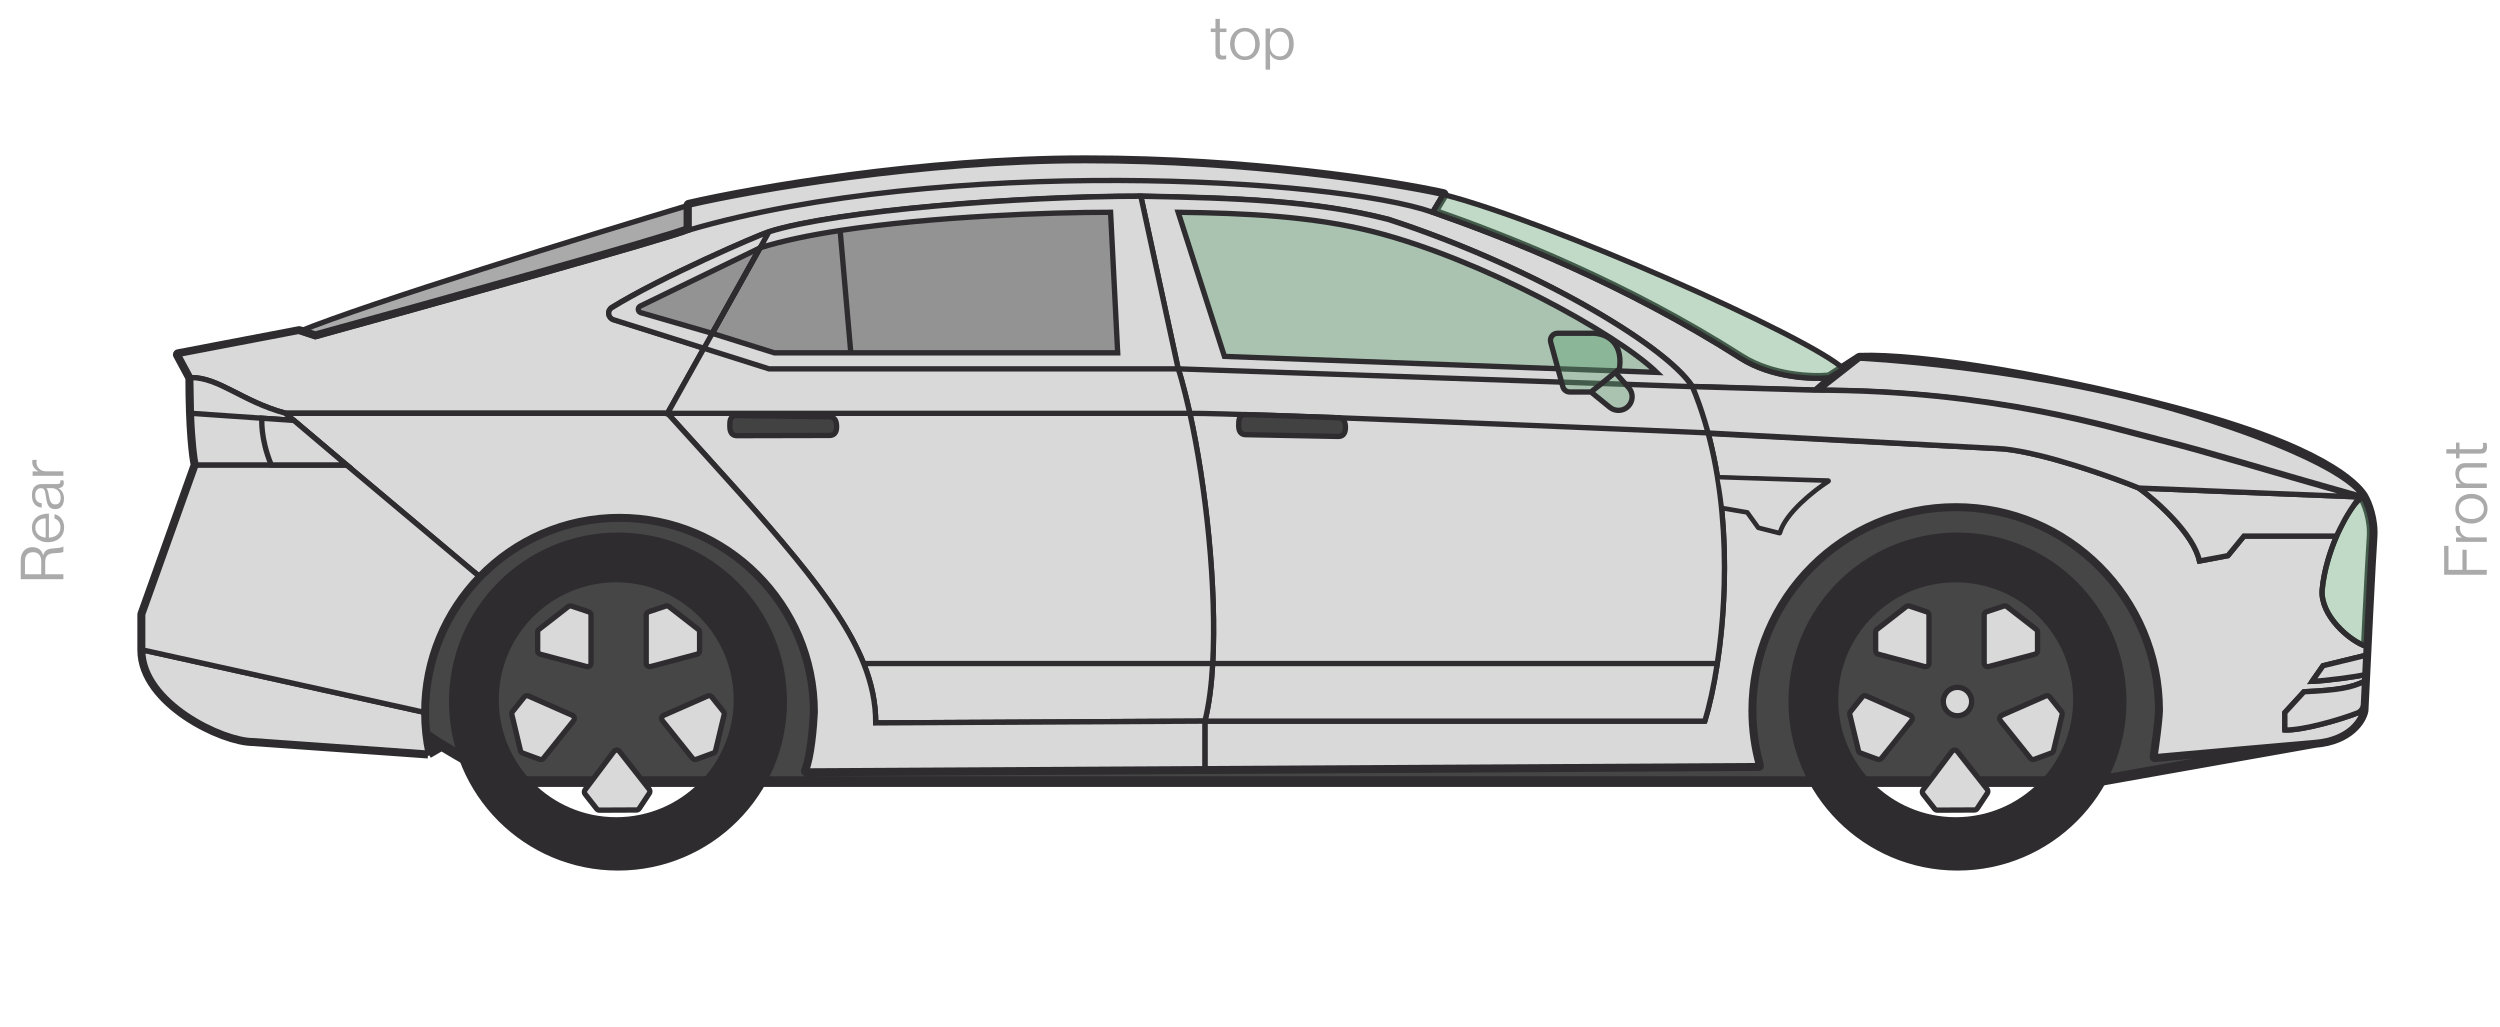<svg width="331" height="136" viewBox="0 0 331 136" fill="none" xmlns="http://www.w3.org/2000/svg">
<path d="M285.317 100.188C290.578 99.717 301.995 98.68 306.518 98.304L277.308 103.486L66.947 103.486C64.698 102.275 60.885 100.167 58.467 98.682C57.279 97.953 56.428 97.374 56.264 97.126C56.163 96.197 56.111 95.254 56.111 94.299C56.111 79.988 67.713 68.387 82.024 68.387C96.335 68.387 107.936 79.988 107.936 94.299C107.852 96.183 107.497 100.377 106.75 102.073L232.839 101.366C232.191 99.043 231.844 96.594 231.844 94.063C231.844 79.102 243.972 66.973 258.934 66.973C273.895 66.973 286.024 79.102 286.024 94.063C285.945 95.869 285.553 98.539 285.317 100.188Z" fill="#464646"/>
<path d="M306.518 98.304C311.041 97.927 312.643 95.32 312.878 94.063C313.193 87.468 313.868 73.663 314.056 71.213C314.245 68.764 313.35 66.581 312.878 65.796C312.454 65.089 309.36 60.315 291.206 55.195C272.832 50.013 253.908 47.107 246.213 47.421L242.209 50.013C240.01 50.248 234.576 50.06 230.43 47.421C215.119 37.677 199.728 31.638 189.677 28.105L191.091 25.749C184.338 24.257 165.414 21.273 143.742 21.273C122.07 21.273 99.691 25.2 91.211 27.163V30.46C88.572 31.591 57.132 40.354 41.742 44.594L39.622 43.888L23.603 46.95C24.247 48.146 24.608 48.817 25.252 50.013C25.252 56.797 25.723 60.535 25.959 61.555L18.892 81.343V86.054C18.892 93.027 29.492 98.068 33.497 98.068L56.679 99.717M306.518 98.304C301.995 98.68 290.578 99.717 285.317 100.188C285.553 98.539 285.945 95.869 286.024 94.063C286.024 79.102 273.895 66.973 258.934 66.973C243.972 66.973 231.844 79.102 231.844 94.063C231.844 96.594 232.191 99.043 232.839 101.366L106.75 102.073C107.497 100.377 107.852 96.183 107.936 94.299C107.936 79.988 96.335 68.387 82.024 68.387C67.713 68.387 56.111 79.988 56.111 94.299C56.111 95.254 56.163 96.197 56.264 97.126M306.518 98.304L277.308 103.486L66.947 103.486C64.698 102.275 60.885 100.167 58.467 98.682M56.679 99.717C56.498 98.868 56.359 98.003 56.264 97.126M56.679 99.717L58.467 98.682M56.264 97.126C56.428 97.374 57.279 97.953 58.467 98.682" stroke="#2E2C2F" stroke-width="1.413" stroke-linejoin="round"/>
<path d="M224.072 51.191C220.473 45.629 202.634 35.172 183.788 29.047C174.115 26.574 163.603 26.215 151.046 25.985C135.262 25.985 110.763 27.869 101.811 30.696C100.342 31.16 87.49 36.721 81.013 40.729C80.351 41.139 80.499 42.105 81.241 42.339L93.196 46.114L88.384 54.724L37.737 54.724C32.005 53.154 29.022 50.013 25.253 50.013C24.608 48.817 24.247 48.146 23.604 46.95L39.622 43.888L41.742 44.594C57.133 40.354 88.573 31.591 91.211 30.46V27.163C99.691 25.2 122.07 21.273 143.742 21.273C165.414 21.273 184.338 24.257 191.091 25.749L189.678 28.105C199.729 31.638 215.119 37.677 230.431 47.421C234.577 50.06 240.01 50.248 242.209 50.013L240.324 51.662L224.07 51.191" stroke="#2E2C2F" stroke-width="0.706" stroke-linejoin="round"/>
<path d="M312.879 94.064C312.643 95.32 311.041 97.927 306.518 98.304C301.995 98.68 290.578 99.717 285.317 100.188C285.553 98.539 285.946 95.87 286.024 94.064C286.024 79.102 273.895 66.973 258.934 66.973C243.972 66.973 231.844 79.102 231.844 94.064C231.844 96.594 232.191 99.043 232.839 101.366L159.525 101.777V95.477L225.72 95.477C226.313 93.532 226.902 90.919 227.368 87.853C228.245 82.09 228.691 74.728 227.926 67.207L228.617 67.332L231.359 67.799L232.826 69.836L235.615 70.54C236.345 67.894 240.214 64.865 242.057 63.68L227.926 63.249H227.408C227.092 61.289 226.685 59.336 226.174 57.415H226.575L265.294 59.435C270.76 60.001 279.507 63.126 283.197 64.618C285.553 66.345 290.453 70.695 291.207 74.276L294.976 73.569L297.096 70.978H309.367C308.432 73.15 307.674 75.702 307.461 78.045C307.15 81.467 311.11 84.876 313.29 85.583C313.266 86.067 313.248 86.433 313.232 86.761L307.571 88.141L306.126 90.211C308.051 90.134 312.371 89.545 313.106 89.312C313.093 89.577 313.079 89.874 313.063 90.212C311.257 91.057 309.737 91.361 305.042 91.591L302.514 94.351V96.651C304.935 96.718 309.942 95.252 312.127 94.391L312.879 94.064Z" fill="#D9D9D9"/>
<path d="M312.879 94.064C312.643 95.32 311.041 97.927 306.518 98.304C301.995 98.68 290.578 99.717 285.317 100.188C285.553 98.539 285.946 95.87 286.024 94.064C286.024 79.102 273.895 66.973 258.934 66.973C243.972 66.973 231.844 79.102 231.844 94.064C231.844 96.594 232.191 99.043 232.839 101.366L159.525 101.777M312.879 94.064L312.127 94.391C309.942 95.252 304.935 96.718 302.514 96.651V94.351L305.042 91.591C309.737 91.361 311.257 91.057 313.063 90.212M312.879 94.064C312.96 92.362 313.018 91.136 313.063 90.212M106.75 102.073L159.525 101.777M313.29 85.583C311.11 84.876 307.15 81.467 307.461 78.045C307.674 75.702 308.432 73.15 309.367 70.978H297.096L294.976 73.569L291.207 74.276C290.453 70.695 285.553 66.345 283.197 64.618C279.507 63.126 270.76 60.001 265.294 59.435L226.575 57.415H226.174C226.685 59.336 227.092 61.289 227.408 63.249H227.926L242.057 63.68C240.214 64.865 236.345 67.894 235.615 70.54L232.826 69.836L231.359 67.799L228.617 67.332L227.926 67.207C228.691 74.728 228.245 82.09 227.368 87.853C226.902 90.919 226.313 93.532 225.72 95.477L159.525 95.477V101.777M313.29 85.583C313.266 86.067 313.248 86.433 313.232 86.761L307.571 88.141L306.126 90.211C308.051 90.134 312.371 89.545 313.106 89.312M313.29 85.583C313.213 87.158 313.195 87.483 313.106 89.312M313.106 89.312C313.093 89.577 313.079 89.874 313.063 90.212M313.106 89.312V89.312C313.107 89.312 313.107 89.312 313.107 89.313L313.064 90.21C313.064 90.21 313.063 90.211 313.063 90.212V90.212" stroke="#2E2C2F" stroke-width="0.706" stroke-linejoin="round"/>
<path d="M23.604 46.922L25.253 49.984C29.021 49.984 32.005 53.125 37.737 54.696L88.384 54.696L93.196 46.086L81.241 42.311C80.499 42.076 80.351 41.111 81.013 40.701C87.49 36.693 100.342 31.132 101.811 30.668C110.763 27.841 135.262 25.957 151.046 25.957C163.603 26.187 174.115 26.546 183.788 29.019C202.634 35.144 220.473 45.601 224.072 51.162L240.324 51.633L242.209 49.984C240.01 50.22 234.577 50.032 230.431 47.393C215.119 37.649 199.729 31.61 189.678 28.077L191.091 25.721C184.338 24.229 165.414 21.245 143.742 21.245C122.07 21.245 99.691 25.172 91.211 27.134V30.432C88.573 31.563 57.133 40.326 41.742 44.566L39.622 43.86L23.604 46.922Z" fill="#D9D9D9"/>
<path d="M224.072 51.162C220.473 45.601 202.634 35.144 183.788 29.019C174.115 26.546 163.603 26.187 151.046 25.957C135.262 25.957 110.763 27.841 101.811 30.668C100.342 31.132 87.49 36.693 81.013 40.701C80.351 41.111 80.499 42.076 81.241 42.311L93.196 46.086L88.384 54.696L37.737 54.696C32.005 53.125 29.022 49.984 25.253 49.984L23.604 46.922L39.622 43.86L41.742 44.566C57.133 40.326 88.573 31.563 91.211 30.432V27.134C99.691 25.172 122.07 21.245 143.742 21.245C165.414 21.245 184.338 24.229 191.091 25.721L189.678 28.077C199.729 31.61 215.119 37.649 230.431 47.393C234.577 50.032 240.01 50.22 242.209 49.984L240.324 51.633L224.072 51.162ZM224.072 51.162L224.07 51.162" stroke="#2E2C2F" stroke-width="0.706" stroke-linejoin="round"/>
<path d="M189.677 28.105L191.091 25.749C184.338 24.257 165.414 21.273 143.742 21.273C122.07 21.273 99.691 25.2 91.211 27.163V30.46C124.813 20.66 176.696 23.541 189.677 28.105Z" fill="#D9D9D9" stroke="#2E2C2F" stroke-width="0.707" stroke-linejoin="round"/>
<path d="M33.497 98.068L56.679 99.717C56.498 98.868 56.359 98.004 56.264 97.126C56.163 96.197 56.111 95.254 56.111 94.299L18.892 86.054C18.892 93.027 29.492 98.068 33.497 98.068Z" fill="#D9D9D9" stroke="#2E2C2F" stroke-width="0.707" stroke-linejoin="round"/>
<path d="M41.742 44.595L39.622 43.888C48.856 40.119 77.862 31.168 91.211 27.163V30.461C88.573 31.591 57.132 40.355 41.742 44.595Z" fill="#2E2C2F" fill-opacity="0.4" stroke="#2E2C2F" stroke-width="0.707" stroke-linejoin="round"/>
<path d="M189.677 28.105L191.09 25.749C204.989 29.283 239.381 44.5 244.093 48.835L242.208 50.013C240.01 50.248 234.576 50.06 230.43 47.421C215.118 37.677 199.728 31.638 189.677 28.105Z" fill="#63A375" fill-opacity="0.4" stroke="#2E2C2F" stroke-width="0.707" stroke-linejoin="round"/>
<path d="M291.207 55.195C270.477 48.599 246.214 47.421 246.214 47.421L240.796 51.662C264.117 51.662 279.795 56.641 286.26 58.257C292.856 59.906 299.452 62.026 312.879 65.796C312.879 65.796 311.937 61.791 291.207 55.195Z" fill="#D9D9D9" stroke="#2E2C2F" stroke-width="0.707" stroke-linejoin="round"/>
<path d="M314.056 71.213C314.245 68.763 313.35 66.581 312.878 65.795C311.073 66.659 307.932 72.862 307.461 78.045C307.149 81.467 311.11 84.876 313.29 85.583C313.595 79.406 313.932 72.832 314.056 71.213Z" fill="#63A375" fill-opacity="0.4" stroke="#2E2C2F" stroke-width="0.707"/>
<path d="M283.197 64.618L312.407 65.796C310.523 68.387 310.052 69.565 309.345 70.978H297.095L294.975 73.569L291.206 74.276C290.452 70.695 285.553 66.345 283.197 64.618Z" fill="#D9D9D9" stroke="#2E2C2F" stroke-width="0.707"/>
<path d="M265.294 59.435C270.759 60.001 279.507 63.126 283.197 64.618L312.407 65.796C298.98 62.026 292.384 59.906 285.788 58.257C279.323 56.641 263.645 51.662 240.324 51.662L224.07 51.19L225.955 57.315L265.294 59.435Z" fill="#D9D9D9" stroke="#2E2C2F" stroke-width="0.707"/>
<path d="M151.046 25.985L155.993 48.835C156.531 50.519 157.052 52.514 157.54 54.724C159.646 64.271 161.121 77.843 160.561 87.853C160.399 90.755 160.065 93.358 159.527 95.477L225.721 95.477C226.314 93.532 226.902 90.919 227.368 87.853C228.88 77.924 229.112 63.251 224.072 51.191C220.473 45.629 202.634 35.172 183.789 29.047C174.115 26.574 163.603 26.215 151.046 25.985Z" fill="#D9D9D9"/>
<path d="M224.072 51.191L155.993 48.835M224.072 51.191C229.112 63.251 228.88 77.924 227.368 87.853M224.072 51.191C220.473 45.629 202.634 35.172 183.789 29.047C174.115 26.574 163.603 26.215 151.046 25.985L155.993 48.835M155.993 48.835C156.531 50.519 157.052 52.514 157.54 54.724M226.146 57.315C206.384 56.451 164.997 54.724 157.54 54.724M157.54 54.724C159.646 64.271 161.121 77.843 160.561 87.853M227.368 87.853C226.902 90.919 226.314 93.532 225.721 95.477L159.527 95.477C160.065 93.358 160.399 90.755 160.561 87.853M227.368 87.853L160.561 87.853" stroke="#2E2C2F" stroke-width="0.707"/>
<path d="M178.135 56.608C178.135 55.666 177.763 55.333 177.193 55.312C172.534 55.139 168.332 54.992 164.943 54.889C164.001 54.86 164.001 55.666 164.001 56.373C164.001 57.315 164.472 57.551 164.943 57.551L177.193 57.786C177.664 57.786 178.135 57.551 178.135 56.608Z" fill="#424243" stroke="#2E2C2F" stroke-width="0.707"/>
<path d="M155.992 48.835L151.046 25.985C135.261 25.985 110.762 27.869 101.811 30.696C100.341 31.16 87.49 36.721 81.012 40.729C80.35 41.139 80.498 42.105 81.241 42.339L93.195 46.114L88.383 54.724C102.204 69.981 110.965 79.356 114.352 87.853C115.411 90.508 115.945 93.077 115.945 95.713L159.526 95.477C160.065 93.358 160.398 90.755 160.56 87.853C161.12 77.843 159.645 64.271 157.539 54.724C157.539 54.724 156.462 50.013 155.992 48.835Z" fill="#D9D9D9"/>
<path d="M155.992 48.835C154.061 39.911 151.046 25.985 151.046 25.985C135.261 25.985 110.762 27.869 101.811 30.696M155.992 48.835C154.705 48.835 152.695 48.835 152.695 48.835L101.811 48.835L93.195 46.114M155.992 48.835C156.462 50.013 157.539 54.724 157.539 54.724M157.539 54.724C159.645 64.271 161.12 77.843 160.56 87.853M157.539 54.724H151.986C131.021 54.724 88.949 54.724 88.383 54.724M101.811 30.696C100.341 31.16 87.49 36.721 81.012 40.729C80.35 41.139 80.498 42.105 81.241 42.339L93.195 46.114M101.811 30.696L93.195 46.114M88.383 54.724C102.204 69.981 110.965 79.356 114.352 87.853M88.383 54.724L93.195 46.114M160.56 87.853C160.398 90.755 160.065 93.358 159.526 95.477L115.945 95.713C115.945 93.077 115.411 90.508 114.352 87.853M160.56 87.853H114.352" stroke="#2E2C2F" stroke-width="0.707"/>
<path d="M37.737 54.724L87.966 54.724C88.232 54.724 88.488 54.839 88.667 55.036C102.324 70.109 110.988 79.415 114.353 87.853C115.411 90.508 115.945 93.077 115.945 95.712L159.525 95.477L159.526 101.602V101.777L106.75 102.073C107.497 100.377 107.852 96.183 107.936 94.299C107.936 79.988 96.335 68.387 82.024 68.387C74.721 68.387 68.124 71.407 63.414 76.268L62.707 75.689L45.873 61.555L37.737 54.724Z" fill="#D9D9D9" stroke="#2E2C2F" stroke-width="0.707"/>
<path d="M62.707 75.69L45.874 61.556L25.959 61.556L18.892 81.343V86.055L56.111 94.299C56.111 87.291 58.894 80.933 63.414 76.268L62.707 75.69Z" fill="#D9D9D9" stroke="#2E2C2F" stroke-width="0.707"/>
<path d="M45.873 61.555L38.915 55.666L37.737 54.696C32.005 53.125 29.021 49.984 25.252 49.984L25.336 54.724C25.483 58.569 25.785 60.802 25.958 61.555H45.873Z" fill="#D9D9D9"/>
<path d="M38.915 55.666L45.873 61.555H25.958C25.785 60.802 25.483 58.569 25.336 54.724M38.915 55.666L25.336 54.724M38.915 55.666L37.737 54.696C32.005 53.125 29.021 49.984 25.252 49.984L25.336 54.724" stroke="#2E2C2F" stroke-width="0.707"/>
<path d="M45.873 61.555L38.915 55.666L34.674 55.372C34.674 55.372 34.439 58.022 35.916 61.555H45.873Z" fill="#D9D9D9" stroke="#2E2C2F" stroke-width="0.707"/>
<path d="M110.767 56.456C110.746 55.514 110.367 55.189 109.797 55.18C105.136 55.108 100.931 55.052 97.541 55.021C96.598 55.012 96.616 55.819 96.631 56.525C96.651 57.467 97.127 57.693 97.598 57.682L109.85 57.654C110.321 57.644 110.787 57.398 110.767 56.456Z" fill="#424243" stroke="#2E2C2F" stroke-width="0.707"/>
<path d="M242.057 63.681L227.368 63.204C227.839 65.56 227.839 66.267 228.007 67.225L231.359 67.799L232.826 69.837L235.615 70.54C236.345 67.894 240.214 64.865 242.057 63.681Z" fill="#D9D9D9" stroke="#2E2C2F" stroke-width="0.53" stroke-linejoin="round"/>
<path d="M162.116 47.186L219.358 49.306C214.006 44.116 196.037 34.301 181.903 30.696C173.833 28.637 165.031 28.222 155.991 28.105L162.116 47.186Z" fill="#63A375" fill-opacity="0.4" stroke="#2E2C2F" stroke-width="0.707"/>
<path d="M313.232 86.761L307.571 88.141L306.126 90.211C308.053 90.134 312.377 89.544 313.108 89.312L313.064 90.211C311.258 91.056 309.738 91.361 305.043 91.591L302.514 94.351V96.651C304.935 96.718 309.942 95.252 312.128 94.391C312.599 94.205 312.894 93.751 312.918 93.244L313.064 90.211L313.108 89.312L313.232 86.761Z" fill="#D9D9D9"/>
<path d="M313.108 89.312C312.377 89.544 308.053 90.134 306.126 90.211L307.571 88.141L313.232 86.761L313.108 89.312ZM313.108 89.312L313.064 90.211M313.064 90.211C311.258 91.056 309.738 91.361 305.043 91.591L302.514 94.351V96.651C304.935 96.718 309.942 95.252 312.128 94.391C312.599 94.205 312.894 93.751 312.918 93.244L313.064 90.211Z" stroke="#2E2C2F" stroke-width="0.707"/>
<path d="M147.982 46.715L147.04 28.105C139.109 28.105 123.516 28.64 111.234 30.516C107.216 31.13 103.552 31.887 100.627 32.816L94.302 44.135L102.518 46.715L112.647 46.715L147.982 46.715Z" fill="#2E2C2F" fill-opacity="0.4"/>
<path d="M111.234 30.516C123.516 28.64 139.109 28.105 147.04 28.105L147.982 46.715L112.647 46.715M111.234 30.516C107.216 31.13 103.552 31.887 100.627 32.816L94.302 44.135L102.518 46.715L112.647 46.715M111.234 30.516L112.647 46.715" stroke="#2E2C2F" stroke-width="0.707"/>
<path d="M94.302 44.135L100.627 32.816L84.775 40.525C84.387 40.714 84.436 41.282 84.85 41.402L94.302 44.135Z" fill="#2E2C2F" fill-opacity="0.4" stroke="#2E2C2F" stroke-width="0.707"/>
<path fill-rule="evenodd" clip-rule="evenodd" d="M237.498 92.886C237.498 104.855 247.201 114.558 259.17 114.558C271.139 114.558 280.842 104.855 280.842 92.886C280.842 80.917 271.139 71.214 259.17 71.214C247.201 71.214 237.498 80.917 237.498 92.886ZM258.934 108.904C249.957 108.904 242.68 101.627 242.68 92.65C242.68 83.673 249.957 76.396 258.934 76.396C267.911 76.396 275.188 83.673 275.188 92.65C275.188 101.627 267.911 108.904 258.934 108.904Z" fill="#2E2C2F" stroke="#2E2C2F" stroke-width="1.413"/>
<path fill-rule="evenodd" clip-rule="evenodd" d="M60.15 92.886C60.15 104.855 69.853 114.558 81.822 114.558C93.791 114.558 103.494 104.855 103.494 92.886C103.494 80.917 93.791 71.214 81.822 71.214C69.853 71.214 60.15 80.917 60.15 92.886ZM81.587 108.904C72.61 108.904 65.332 101.627 65.332 92.65C65.332 83.673 72.61 76.396 81.587 76.396C90.564 76.396 97.841 83.673 97.841 92.65C97.841 101.627 90.564 108.904 81.587 108.904Z" fill="#2E2C2F" stroke="#2E2C2F" stroke-width="1.413"/>
<path d="M269.77 86.163L269.77 83.693C269.77 83.548 269.702 83.411 269.588 83.322L265.728 80.32C265.604 80.223 265.44 80.195 265.29 80.245L263.025 81C262.832 81.064 262.703 81.244 262.703 81.447L262.703 87.797C262.703 88.106 262.996 88.332 263.295 88.252L269.42 86.619C269.626 86.564 269.77 86.377 269.77 86.163Z" fill="#D9D9D9"/>
<path d="M257.284 92.886C257.284 93.926 258.128 94.77 259.169 94.77C260.21 94.77 261.054 93.926 261.054 92.886C261.054 91.845 260.21 91.001 259.169 91.001C258.128 91.001 257.284 91.845 257.284 92.886Z" fill="#D9D9D9"/>
<path d="M248.333 86.163V83.693C248.333 83.548 248.4 83.411 248.515 83.322L252.374 80.32C252.498 80.223 252.663 80.195 252.812 80.245L255.078 81C255.27 81.064 255.4 81.244 255.4 81.447V87.797C255.4 88.106 255.107 88.332 254.807 88.252L248.683 86.619C248.476 86.564 248.333 86.377 248.333 86.163Z" fill="#D9D9D9"/>
<path d="M271.392 92.286L272.936 94.214C273.027 94.327 273.06 94.476 273.026 94.618L271.89 99.373C271.853 99.526 271.742 99.651 271.595 99.706L269.354 100.532C269.164 100.602 268.95 100.543 268.823 100.384L264.855 95.427C264.661 95.186 264.75 94.826 265.033 94.702L270.835 92.149C271.03 92.063 271.259 92.119 271.392 92.286Z" fill="#D9D9D9"/>
<path d="M254.618 105.142L256.143 107.084C256.233 107.199 256.37 107.265 256.516 107.265L261.405 107.242C261.563 107.241 261.709 107.162 261.796 107.03L263.111 105.037C263.223 104.868 263.214 104.646 263.089 104.487L259.167 99.493C258.976 99.249 258.606 99.253 258.42 99.501L254.612 104.568C254.483 104.738 254.486 104.974 254.618 105.142Z" fill="#D9D9D9"/>
<path d="M246.548 92.286L245.005 94.214C244.914 94.327 244.88 94.476 244.914 94.618L246.051 99.373C246.088 99.526 246.198 99.651 246.346 99.706L248.587 100.532C248.777 100.602 248.991 100.543 249.117 100.384L253.086 95.427C253.279 95.186 253.191 94.826 252.908 94.702L247.106 92.149C246.91 92.063 246.682 92.119 246.548 92.286Z" fill="#D9D9D9"/>
<path d="M269.77 86.163L269.77 83.693C269.77 83.548 269.702 83.411 269.588 83.322L265.728 80.32C265.604 80.223 265.44 80.195 265.29 80.245L263.025 81C262.832 81.064 262.703 81.244 262.703 81.447L262.703 87.797C262.703 88.106 262.996 88.332 263.295 88.252L269.42 86.619C269.626 86.564 269.77 86.377 269.77 86.163Z" stroke="#2E2C2F" stroke-width="0.707"/>
<path d="M257.284 92.886C257.284 93.926 258.128 94.77 259.169 94.77C260.21 94.77 261.054 93.926 261.054 92.886C261.054 91.845 260.21 91.001 259.169 91.001C258.128 91.001 257.284 91.845 257.284 92.886Z" stroke="#2E2C2F" stroke-width="0.707"/>
<path d="M248.333 86.163V83.693C248.333 83.548 248.4 83.411 248.515 83.322L252.374 80.32C252.498 80.223 252.663 80.195 252.812 80.245L255.078 81C255.27 81.064 255.4 81.244 255.4 81.447V87.797C255.4 88.106 255.107 88.332 254.807 88.252L248.683 86.619C248.476 86.564 248.333 86.377 248.333 86.163Z" stroke="#2E2C2F" stroke-width="0.707"/>
<path d="M271.392 92.286L272.936 94.214C273.027 94.327 273.06 94.476 273.026 94.618L271.89 99.373C271.853 99.526 271.742 99.651 271.595 99.706L269.354 100.532C269.164 100.602 268.95 100.543 268.823 100.384L264.855 95.427C264.661 95.186 264.75 94.826 265.033 94.702L270.835 92.149C271.03 92.063 271.259 92.119 271.392 92.286Z" stroke="#2E2C2F" stroke-width="0.707"/>
<path d="M254.618 105.142L256.143 107.084C256.233 107.199 256.37 107.265 256.516 107.265L261.405 107.242C261.563 107.241 261.709 107.162 261.796 107.03L263.111 105.037C263.223 104.868 263.214 104.646 263.089 104.487L259.167 99.493C258.976 99.249 258.606 99.253 258.42 99.501L254.612 104.568C254.483 104.738 254.486 104.974 254.618 105.142Z" stroke="#2E2C2F" stroke-width="0.707"/>
<path d="M246.548 92.286L245.005 94.214C244.914 94.327 244.88 94.476 244.914 94.618L246.051 99.373C246.088 99.526 246.198 99.651 246.346 99.706L248.587 100.532C248.777 100.602 248.991 100.543 249.117 100.384L253.086 95.427C253.279 95.186 253.191 94.826 252.908 94.702L247.106 92.149C246.91 92.063 246.682 92.119 246.548 92.286Z" stroke="#2E2C2F" stroke-width="0.707"/>
<path d="M71.187 86.163V83.693C71.187 83.548 71.255 83.411 71.369 83.322L75.229 80.32C75.353 80.223 75.517 80.195 75.667 80.245L77.932 81C78.125 81.064 78.254 81.244 78.254 81.447V87.797C78.254 88.106 77.961 88.332 77.662 88.252L71.537 86.619C71.331 86.564 71.187 86.377 71.187 86.163Z" fill="#D9D9D9"/>
<path d="M92.624 86.163L92.624 83.693C92.624 83.548 92.557 83.411 92.442 83.322L88.583 80.32C88.459 80.223 88.294 80.195 88.145 80.245L85.879 81C85.687 81.064 85.557 81.244 85.557 81.447L85.557 87.797C85.557 88.106 85.85 88.332 86.15 88.252L92.274 86.619C92.481 86.564 92.624 86.377 92.624 86.163Z" fill="#D9D9D9"/>
<path d="M94.247 92.286L95.79 94.214C95.881 94.327 95.915 94.476 95.881 94.618L94.744 99.373C94.708 99.526 94.597 99.651 94.449 99.706L92.209 100.532C92.018 100.602 91.805 100.543 91.678 100.384L87.709 95.427C87.516 95.186 87.604 94.826 87.887 94.702L93.689 92.149C93.885 92.063 94.113 92.119 94.247 92.286Z" fill="#D9D9D9"/>
<path d="M77.472 105.142L78.998 107.084C79.087 107.199 79.225 107.265 79.37 107.265L84.26 107.242C84.417 107.241 84.564 107.162 84.65 107.03L85.966 105.037C86.078 104.868 86.068 104.646 85.943 104.487L82.021 99.493C81.83 99.249 81.46 99.253 81.274 99.501L77.466 104.568C77.338 104.738 77.34 104.974 77.472 105.142Z" fill="#D9D9D9"/>
<path d="M69.403 92.286L67.859 94.214C67.768 94.327 67.735 94.476 67.769 94.618L68.905 99.373C68.942 99.526 69.053 99.651 69.201 99.706L71.441 100.532C71.631 100.602 71.845 100.543 71.972 100.384L75.94 95.427C76.134 95.186 76.046 94.826 75.762 94.702L69.96 92.149C69.765 92.063 69.536 92.119 69.403 92.286Z" fill="#D9D9D9"/>
<path d="M71.187 86.163V83.693C71.187 83.548 71.255 83.411 71.369 83.322L75.229 80.32C75.353 80.223 75.517 80.195 75.667 80.245L77.932 81C78.125 81.064 78.254 81.244 78.254 81.447V87.797C78.254 88.106 77.961 88.332 77.662 88.252L71.537 86.619C71.331 86.564 71.187 86.377 71.187 86.163Z" stroke="#2E2C2F" stroke-width="0.707"/>
<path d="M92.624 86.163L92.624 83.693C92.624 83.548 92.557 83.411 92.442 83.322L88.583 80.32C88.459 80.223 88.294 80.195 88.145 80.245L85.879 81C85.687 81.064 85.557 81.244 85.557 81.447L85.557 87.797C85.557 88.106 85.85 88.332 86.15 88.252L92.274 86.619C92.481 86.564 92.624 86.377 92.624 86.163Z" stroke="#2E2C2F" stroke-width="0.707"/>
<path d="M94.247 92.286L95.79 94.214C95.881 94.327 95.915 94.476 95.881 94.618L94.744 99.373C94.708 99.526 94.597 99.651 94.449 99.706L92.209 100.532C92.018 100.602 91.805 100.543 91.678 100.384L87.709 95.427C87.516 95.186 87.604 94.826 87.887 94.702L93.689 92.149C93.885 92.063 94.113 92.119 94.247 92.286Z" stroke="#2E2C2F" stroke-width="0.707"/>
<path d="M77.472 105.142L78.998 107.084C79.087 107.199 79.225 107.265 79.37 107.265L84.26 107.242C84.417 107.241 84.564 107.162 84.65 107.03L85.966 105.037C86.078 104.868 86.068 104.646 85.943 104.487L82.021 99.493C81.83 99.249 81.46 99.253 81.274 99.501L77.466 104.568C77.338 104.738 77.34 104.974 77.472 105.142Z" stroke="#2E2C2F" stroke-width="0.707"/>
<path d="M69.403 92.286L67.859 94.214C67.768 94.327 67.735 94.476 67.769 94.618L68.905 99.373C68.942 99.526 69.053 99.651 69.201 99.706L71.441 100.532C71.631 100.602 71.845 100.543 71.972 100.384L75.94 95.427C76.134 95.186 76.046 94.826 75.762 94.702L69.96 92.149C69.765 92.063 69.536 92.119 69.403 92.286Z" stroke="#2E2C2F" stroke-width="0.707"/>
<path d="M210.643 51.897L213.146 53.931C213.865 54.515 214.91 54.461 215.566 53.806C216.241 53.13 216.275 52.046 215.642 51.329L213.856 49.306C214.046 49.146 214.233 48.988 214.412 48.835C214.977 44.877 212.135 44.045 210.643 44.123H206.223C205.602 44.123 205.15 44.714 205.314 45.313L206.92 51.203C207.032 51.613 207.404 51.897 207.829 51.897H210.643Z" fill="#63A375" fill-opacity="0.4"/>
<path d="M210.643 51.897L213.146 53.931C213.865 54.515 214.91 54.461 215.566 53.806V53.806C216.241 53.13 216.275 52.046 215.642 51.329L213.856 49.306M210.643 51.897H207.829C207.404 51.897 207.032 51.613 206.92 51.203L205.314 45.313C205.15 44.714 205.602 44.123 206.223 44.123H210.643C212.135 44.045 214.977 44.877 214.412 48.835C214.233 48.988 214.046 49.146 213.856 49.306M210.643 51.897C211.254 51.422 212.639 50.325 213.856 49.306" stroke="#2E2C2F" stroke-width="0.707"/>
<path d="M8.391 76.682H2.747V74.149C2.747 73.808 2.811 73.511 2.94 73.256C3.066 73.002 3.245 72.805 3.477 72.664C3.706 72.521 3.978 72.449 4.291 72.449C4.639 72.449 4.936 72.531 5.18 72.693C5.422 72.854 5.597 73.123 5.706 73.501H5.724C5.781 73.286 5.865 73.117 5.976 72.993C6.087 72.867 6.234 72.776 6.417 72.719C6.597 72.66 6.824 72.621 7.098 72.601C7.315 72.588 7.499 72.574 7.65 72.556C7.801 72.539 7.925 72.521 8.024 72.501C8.12 72.481 8.196 72.459 8.25 72.434C8.302 72.407 8.338 72.379 8.357 72.349H8.391V73.041C8.356 73.081 8.301 73.113 8.224 73.138C8.145 73.16 8.019 73.18 7.846 73.197C7.671 73.212 7.425 73.229 7.109 73.249C6.712 73.271 6.426 73.374 6.25 73.556C6.072 73.736 5.984 74.019 5.984 74.404V76.037H8.391V76.682ZM5.461 76.037V74.36C5.461 73.94 5.365 73.628 5.173 73.423C4.98 73.216 4.717 73.112 4.384 73.112C4.031 73.112 3.763 73.209 3.58 73.404C3.398 73.597 3.306 73.901 3.306 74.315V76.037H5.461ZM8.487 69.831C8.487 70.246 8.392 70.6 8.202 70.894C8.009 71.185 7.751 71.407 7.428 71.56C7.102 71.713 6.739 71.79 6.339 71.79C5.949 71.79 5.595 71.711 5.276 71.553C4.955 71.392 4.7 71.168 4.51 70.879C4.32 70.59 4.225 70.253 4.225 69.868C4.225 69.574 4.279 69.314 4.388 69.087C4.494 68.857 4.641 68.663 4.828 68.505C5.026 68.337 5.265 68.211 5.547 68.127C5.828 68.043 6.138 68 6.476 67.998L6.476 71.19C6.765 71.175 7.025 71.113 7.257 71.005C7.487 70.896 7.669 70.743 7.802 70.546C7.935 70.346 8.002 70.105 8.002 69.823C8.002 69.522 7.933 69.27 7.794 69.068C7.656 68.863 7.465 68.726 7.22 68.657V68.079C7.465 68.136 7.683 68.243 7.876 68.401C8.066 68.557 8.215 68.756 8.324 68.998C8.433 69.24 8.487 69.517 8.487 69.831ZM6.047 71.179L6.047 68.624C5.748 68.641 5.499 68.703 5.299 68.809C5.096 68.915 4.943 69.058 4.839 69.238C4.736 69.419 4.684 69.629 4.684 69.868C4.684 70.125 4.742 70.346 4.858 70.531C4.971 70.716 5.131 70.864 5.336 70.975C5.54 71.084 5.777 71.152 6.047 71.179ZM8.472 66.039C8.472 66.296 8.429 66.528 8.342 66.735C8.256 66.942 8.128 67.107 7.957 67.228C7.787 67.346 7.576 67.405 7.324 67.405C7.018 67.405 6.782 67.334 6.617 67.191C6.449 67.045 6.327 66.844 6.25 66.587C6.171 66.328 6.111 66.03 6.069 65.695C6.042 65.465 6.008 65.271 5.969 65.113C5.929 64.955 5.87 64.835 5.791 64.754C5.71 64.672 5.598 64.632 5.458 64.632C5.211 64.632 5.017 64.712 4.876 64.873C4.736 65.033 4.665 65.266 4.665 65.572C4.665 65.913 4.741 66.17 4.891 66.343C5.042 66.515 5.252 66.609 5.521 66.624V67.198C5.291 67.186 5.079 67.121 4.884 67.005C4.686 66.887 4.528 66.71 4.41 66.476C4.289 66.239 4.228 65.939 4.228 65.576C4.228 65.379 4.248 65.196 4.288 65.028C4.327 64.86 4.388 64.715 4.469 64.591C4.57 64.431 4.71 64.307 4.888 64.221C5.065 64.132 5.282 64.087 5.539 64.087H7.532C7.682 64.087 7.798 64.065 7.88 64.021C7.961 63.976 8.002 63.896 8.002 63.78C8.002 63.75 7.999 63.722 7.994 63.695C7.987 63.665 7.98 63.641 7.972 63.621V63.599H8.387C8.402 63.641 8.415 63.691 8.428 63.75C8.44 63.807 8.446 63.875 8.446 63.954C8.446 64.092 8.417 64.212 8.357 64.313C8.296 64.415 8.205 64.492 8.087 64.547C7.968 64.601 7.823 64.628 7.65 64.628H7.52L7.728 64.569V64.628C7.928 64.742 8.102 64.916 8.25 65.15C8.398 65.385 8.472 65.681 8.472 66.039ZM8.035 65.898C8.035 65.622 7.978 65.39 7.865 65.202C7.749 65.012 7.604 64.869 7.432 64.772C7.256 64.676 7.077 64.628 6.895 64.628H6.154C6.198 64.687 6.242 64.766 6.284 64.865C6.323 64.961 6.359 65.071 6.391 65.195C6.421 65.318 6.448 65.454 6.472 65.602C6.509 65.844 6.558 66.054 6.617 66.231C6.674 66.407 6.756 66.543 6.865 66.639C6.971 66.735 7.123 66.783 7.32 66.783C7.506 66.783 7.65 66.74 7.754 66.654C7.857 66.567 7.93 66.456 7.972 66.32C8.014 66.185 8.035 66.044 8.035 65.898ZM8.391 62.999H4.317V62.417H5.076V62.391C4.834 62.266 4.639 62.098 4.491 61.888C4.341 61.678 4.265 61.437 4.265 61.166C4.265 61.109 4.27 61.058 4.28 61.014C4.288 60.967 4.297 60.925 4.31 60.888H4.869V60.907C4.854 60.956 4.844 61.003 4.839 61.047C4.832 61.092 4.828 61.145 4.828 61.206C4.828 61.374 4.86 61.531 4.925 61.677C4.986 61.82 5.074 61.947 5.187 62.058C5.299 62.167 5.429 62.252 5.58 62.314C5.731 62.375 5.897 62.406 6.08 62.406H8.391V62.999Z" fill="#2E2C2F" fill-opacity="0.4"/>
<path d="M329.249 76.098H323.606V72.277H324.179V75.454H326.031V72.788H326.583V75.454H329.249V76.098ZM329.249 71.747H325.176V71.166H325.935V71.14C325.693 71.014 325.498 70.846 325.35 70.636C325.199 70.427 325.124 70.186 325.124 69.914C325.124 69.857 325.129 69.807 325.139 69.762C325.146 69.716 325.156 69.674 325.168 69.636H325.727V69.655C325.713 69.704 325.703 69.751 325.698 69.796C325.69 69.84 325.687 69.893 325.687 69.955C325.687 70.123 325.719 70.28 325.783 70.425C325.845 70.568 325.932 70.696 326.046 70.807C326.157 70.915 326.288 71.001 326.438 71.062C326.589 71.124 326.756 71.155 326.938 71.155H329.249V71.747ZM329.349 67.352C329.349 67.754 329.253 68.103 329.06 68.4C328.868 68.693 328.61 68.921 328.286 69.081C327.963 69.239 327.605 69.318 327.212 69.318C326.82 69.318 326.463 69.239 326.142 69.081C325.821 68.921 325.566 68.693 325.376 68.4C325.183 68.103 325.087 67.754 325.087 67.352C325.087 66.944 325.183 66.595 325.376 66.304C325.566 66.01 325.821 65.784 326.142 65.626C326.463 65.468 326.819 65.389 327.209 65.389C327.604 65.389 327.963 65.468 328.286 65.626C328.61 65.784 328.868 66.01 329.06 66.304C329.253 66.595 329.349 66.944 329.349 67.352ZM328.864 67.355C328.864 67.072 328.792 66.828 328.649 66.626C328.506 66.421 328.31 66.264 328.06 66.156C327.811 66.047 327.527 65.993 327.209 65.993C326.89 65.993 326.607 66.047 326.361 66.156C326.111 66.264 325.915 66.421 325.772 66.626C325.629 66.828 325.557 67.072 325.557 67.355C325.557 67.639 325.629 67.884 325.772 68.089C325.915 68.291 326.111 68.447 326.361 68.555C326.61 68.664 326.894 68.718 327.212 68.718C327.531 68.718 327.815 68.665 328.064 68.559C328.311 68.45 328.506 68.293 328.649 68.089C328.792 67.884 328.864 67.639 328.864 67.355ZM329.249 64.615H325.176V64.034H325.79V64.008C325.655 63.914 325.535 63.805 325.431 63.682C325.325 63.556 325.242 63.41 325.183 63.245C325.121 63.08 325.09 62.891 325.09 62.678C325.09 62.392 325.144 62.149 325.25 61.949C325.353 61.746 325.501 61.592 325.694 61.486C325.887 61.377 326.119 61.323 326.39 61.323H329.249V61.904H326.461C326.179 61.904 325.963 61.99 325.813 62.16C325.659 62.328 325.583 62.561 325.583 62.86C325.583 63.087 325.632 63.288 325.731 63.463C325.83 63.639 325.964 63.776 326.135 63.874C326.303 63.973 326.491 64.023 326.701 64.023H329.249V64.615ZM329.282 59.175C329.282 59.355 329.255 59.512 329.201 59.645C329.147 59.776 329.061 59.878 328.945 59.949C328.827 60.018 328.675 60.053 328.49 60.053H325.639V60.679H325.176V60.053H323.894V59.471H325.176V58.598H325.639V59.471H328.36C328.511 59.471 328.617 59.434 328.679 59.36C328.74 59.284 328.771 59.172 328.771 59.023C328.771 58.962 328.766 58.896 328.757 58.827C328.744 58.756 328.732 58.697 328.719 58.653V58.635H329.219C329.239 58.721 329.254 58.811 329.264 58.905C329.276 58.996 329.282 59.086 329.282 59.175Z" fill="#2E2C2F" fill-opacity="0.4"/>
<path d="M161.806 7.889C161.626 7.889 161.469 7.861 161.336 7.807C161.205 7.753 161.104 7.668 161.032 7.552C160.963 7.433 160.928 7.281 160.928 7.096V4.245H160.303V3.782H160.928V2.501H161.51V3.782H162.384V4.245H161.51V6.966C161.51 7.117 161.547 7.223 161.621 7.285C161.697 7.347 161.81 7.378 161.958 7.378C162.02 7.378 162.085 7.373 162.154 7.363C162.226 7.35 162.284 7.338 162.328 7.326H162.347V7.826C162.26 7.845 162.17 7.86 162.076 7.87C161.985 7.882 161.895 7.889 161.806 7.889ZM164.828 7.955C164.425 7.955 164.076 7.859 163.78 7.666C163.486 7.474 163.259 7.216 163.098 6.892C162.94 6.569 162.861 6.211 162.861 5.819C162.861 5.426 162.94 5.069 163.098 4.748C163.259 4.427 163.486 4.172 163.78 3.982C164.076 3.789 164.425 3.693 164.828 3.693C165.235 3.693 165.584 3.789 165.876 3.982C166.17 4.172 166.395 4.427 166.553 4.748C166.711 5.069 166.79 5.425 166.79 5.815C166.79 6.21 166.711 6.569 166.553 6.892C166.395 7.216 166.17 7.474 165.876 7.666C165.584 7.859 165.235 7.955 164.828 7.955ZM164.824 7.47C165.108 7.47 165.351 7.399 165.554 7.255C165.759 7.112 165.915 6.916 166.024 6.667C166.133 6.417 166.187 6.133 166.187 5.815C166.187 5.496 166.133 5.214 166.024 4.967C165.915 4.717 165.759 4.521 165.554 4.378C165.351 4.235 165.108 4.163 164.824 4.163C164.54 4.163 164.296 4.235 164.091 4.378C163.888 4.521 163.733 4.717 163.624 4.967C163.516 5.216 163.461 5.5 163.461 5.819C163.461 6.137 163.514 6.421 163.621 6.67C163.729 6.917 163.886 7.112 164.091 7.255C164.296 7.399 164.54 7.47 164.824 7.47ZM167.564 9.222V3.782H168.146V4.534H168.172C168.268 4.348 168.383 4.194 168.516 4.071C168.652 3.945 168.805 3.85 168.975 3.786C169.146 3.719 169.333 3.686 169.538 3.686C169.874 3.686 170.174 3.769 170.438 3.937C170.702 4.103 170.91 4.345 171.06 4.663C171.211 4.979 171.286 5.364 171.286 5.819C171.286 6.251 171.213 6.627 171.068 6.948C170.924 7.269 170.721 7.517 170.457 7.692C170.192 7.868 169.879 7.955 169.516 7.955C169.215 7.955 168.946 7.887 168.709 7.752C168.474 7.616 168.293 7.423 168.164 7.174H168.142C168.145 7.26 168.147 7.364 168.149 7.485C168.154 7.603 168.157 7.739 168.157 7.892V9.222H167.564ZM169.453 7.466C169.715 7.466 169.937 7.397 170.12 7.259C170.302 7.118 170.442 6.925 170.538 6.678C170.634 6.431 170.682 6.148 170.682 5.83C170.682 5.499 170.634 5.211 170.538 4.967C170.442 4.72 170.302 4.529 170.12 4.393C169.937 4.255 169.716 4.185 169.457 4.185C169.165 4.185 168.92 4.258 168.72 4.404C168.522 4.55 168.373 4.747 168.272 4.996C168.173 5.243 168.124 5.522 168.124 5.833C168.124 6.142 168.17 6.42 168.264 6.667C168.361 6.913 168.507 7.108 168.705 7.252C168.902 7.395 169.152 7.466 169.453 7.466Z" fill="#2E2C2F" fill-opacity="0.4"/>
</svg>
